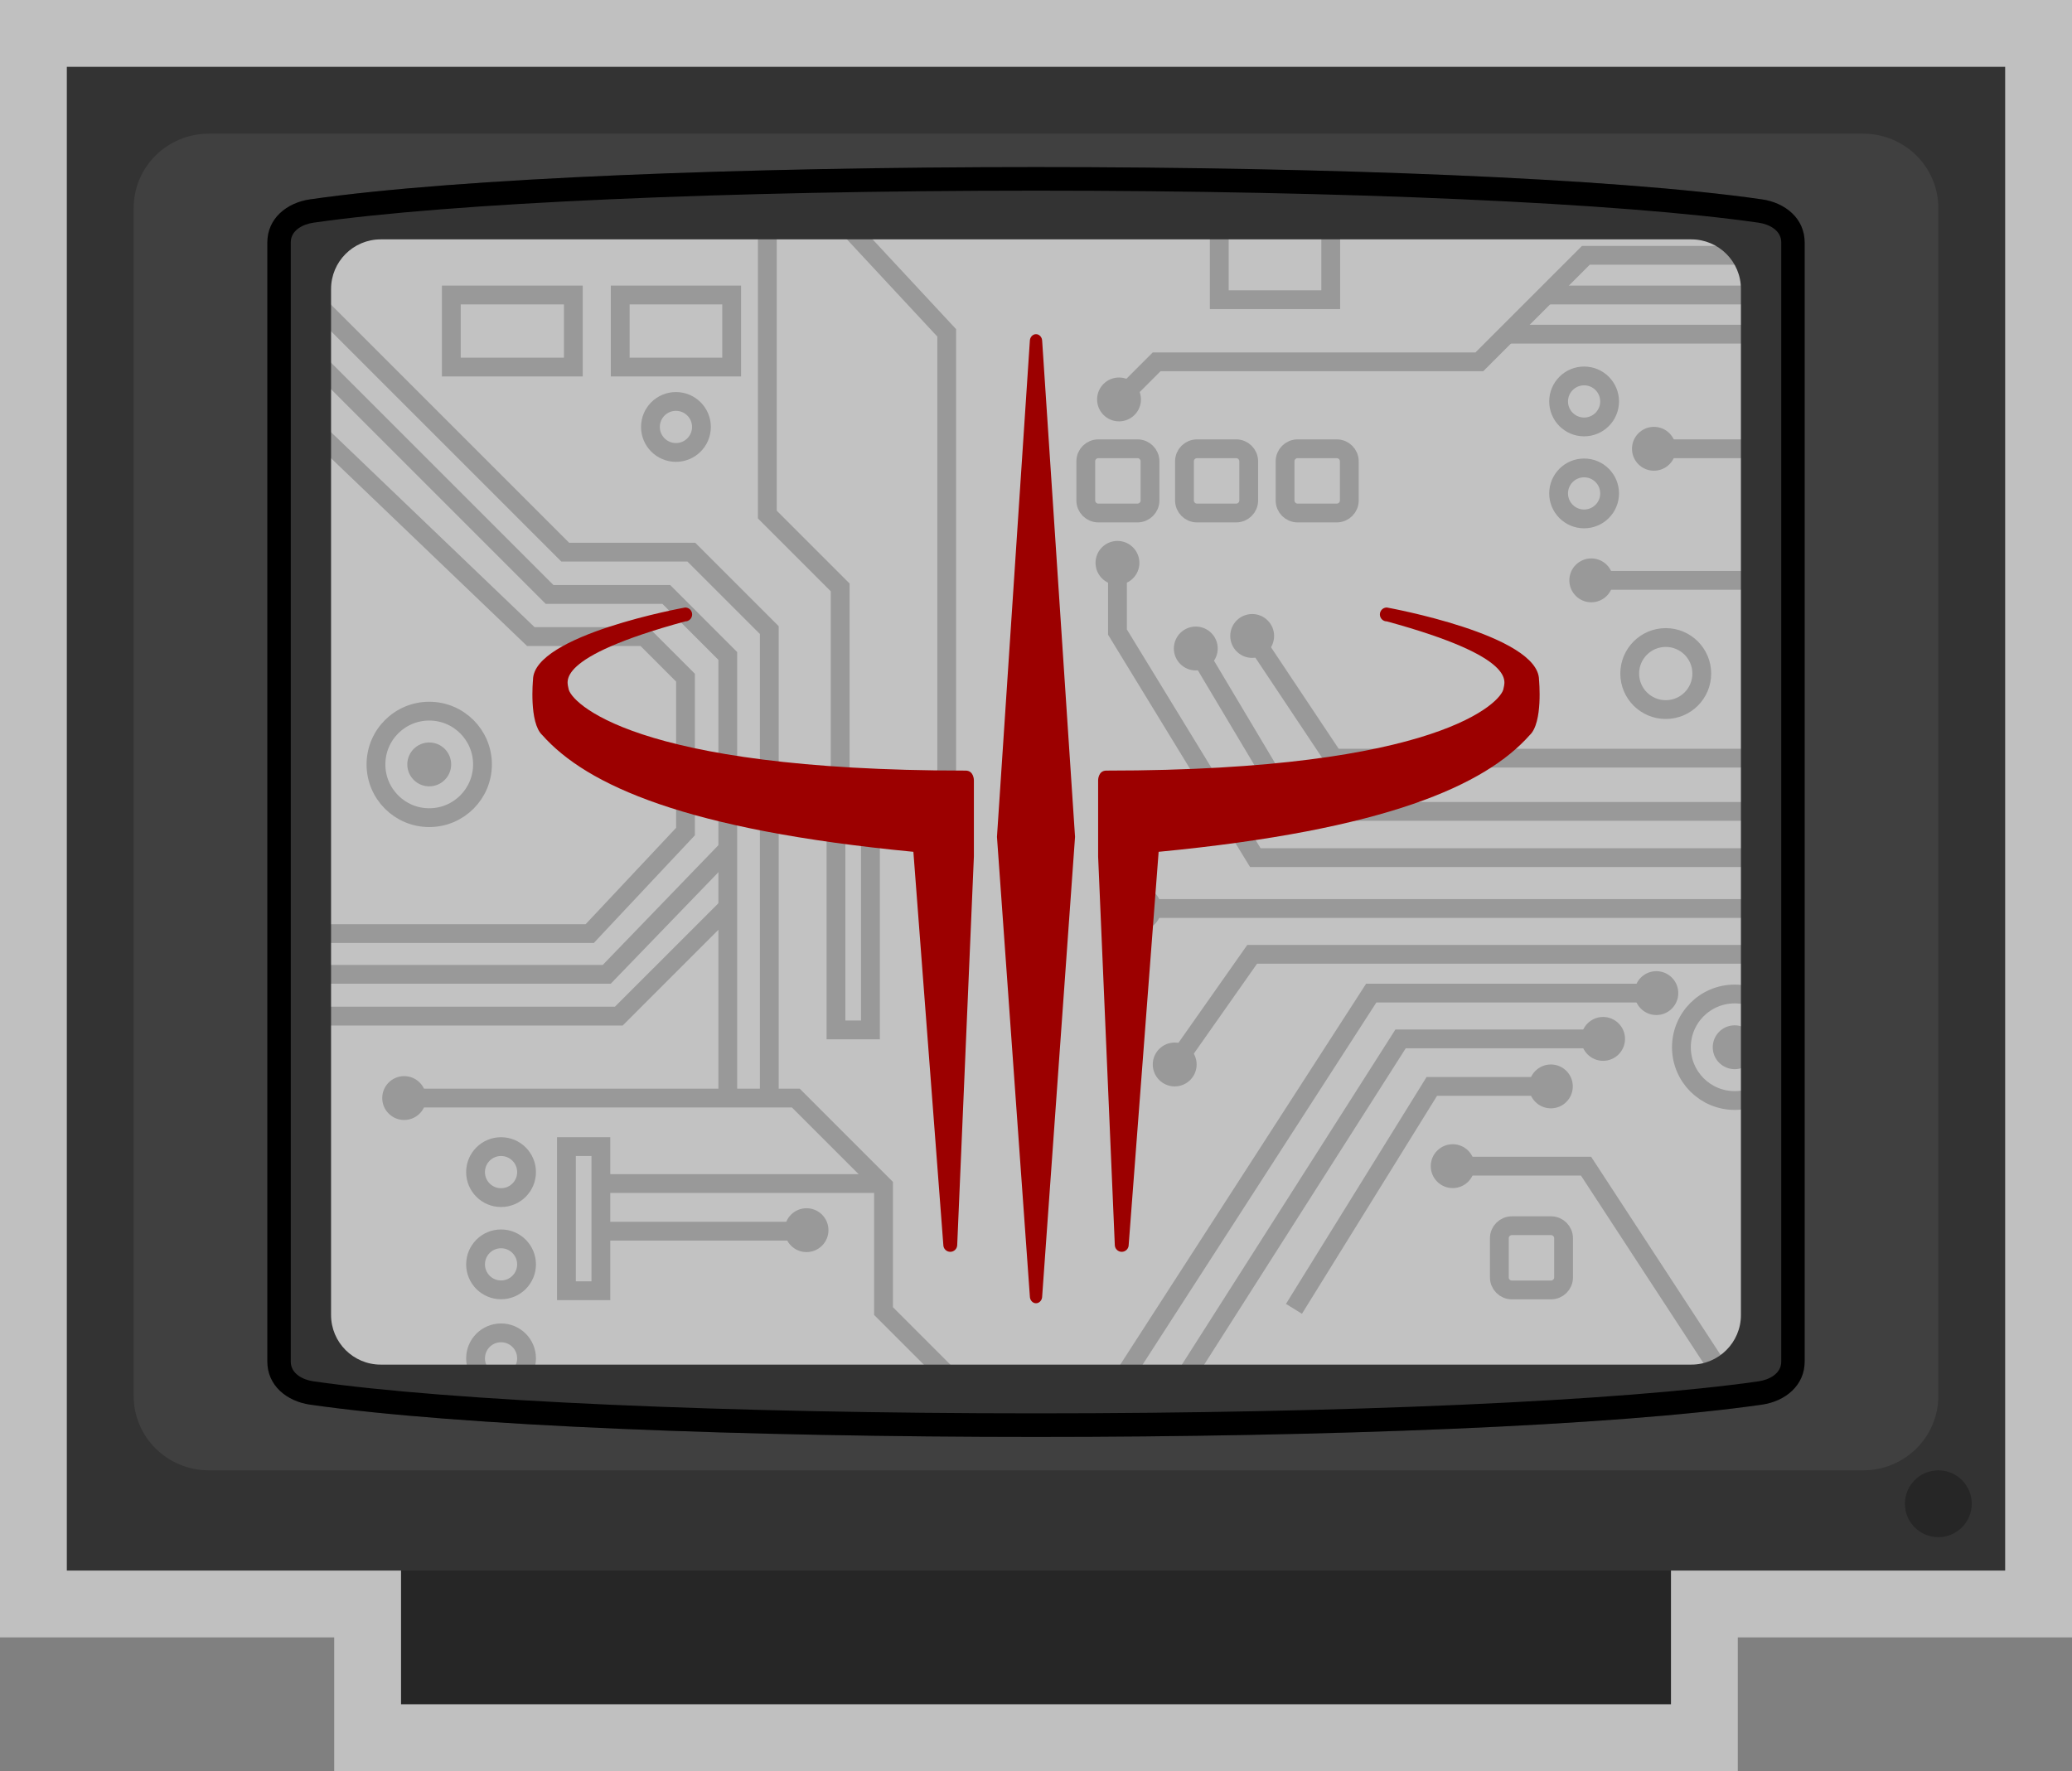 <?xml version="1.0" encoding="utf-8"?>
<!DOCTYPE svg PUBLIC "-//W3C//DTD SVG 1.1//EN" "http://www.w3.org/Graphics/SVG/1.1/DTD/svg11.dtd">
<svg version="1.1" id="Layer_1" xmlns="http://www.w3.org/2000/svg" xmlns:xlink="http://www.w3.org/1999/xlink" x="0px" y="0px"
	 width="330.666px" height="282.666px" viewBox="0 0 330.666 282.666" enable-background="new 0 0 330.666 282.666"
	 xml:space="preserve">
<rect x="0" y="0" width="330.666" height="282.666" fill="#808080" stroke="none"/>
<g id="g12">
	<g id="g14">
		<g id="g22">
		</g>
		<g id="g20">
			<g id="g34">
				<defs>
					<rect id="SVGID_1_" x="0" width="330.666" height="282.666"/>
				</defs>
				<clipPath id="SVGID_2_">
					<use xlink:href="#SVGID_1_"  overflow="visible"/>
				</clipPath>
				<g id="g32" opacity="0.5" clip-path="url(#SVGID_2_)">
					<g id="g30" transform="translate(244,232)">
						<path id="path28" fill="#FFFFFF" d="M75.999-232h-309.333H-244v10.666v240v10.667h10.666h42.667V40v10.666H-180H22.666h10.667
							V40V29.333h42.666h10.667V18.666v-240V-232H75.999z"/>
					</g>
				</g>
			</g>
		</g>
	</g>
</g>
<g id="TV" xmlns:dc="http://purl.org/dc/elements/1.1/" xmlns:cc="http://creativecommons.org/ns#" xmlns:rdf="http://www.w3.org/1999/02/22-rdf-syntax-ns#" xmlns:svg="http://www.w3.org/2000/svg">
	<path id="path36" fill="#262626" d="M266.666,272H64v-32h202.666V272L266.666,272z"/>
	<path id="path38" fill="#333333" d="M319.999,250.666H10.666v-240h309.333V250.666L319.999,250.666z"/>
	<g id="g40">
		<g id="g42">
			<g id="g48" transform="translate(29,216)">
				<path id="path50" fill="#404040" d="M4.333-194.667h264c6.63,0,12,5.307,12,11.853V6.815c0,6.545-5.37,11.852-12,11.852h-264
					c-6.628,0-12-5.307-12-11.852v-189.629C-7.667-189.36-2.295-194.667,4.333-194.667"/>
			</g>
			<g id="g60" transform="translate(236,48)">
				<path id="path62" fill="#262626" d="M73.333,197.333c-2.943,0-5.334-2.389-5.334-5.333s2.391-5.334,5.334-5.334
					c2.945,0,5.333,2.39,5.333,5.334S76.279,197.333,73.333,197.333"/>
			</g>
		</g>
	</g>
	<path fill="#C2C2C2" d="M283.834,214.24c0,4.61-3.735,8.348-8.348,8.348H55.181c-4.611,0-8.349-3.735-8.349-8.348V41.764
		c0-4.611,3.736-8.348,8.349-8.348h220.305c4.611,0,8.348,3.736,8.348,8.348V214.24L283.834,214.24z"/>
</g>
<g id="Wires">
	<polyline fill="none" stroke="#999999" stroke-width="3" stroke-miterlimit="10" points="50.083,48 90.208,88.125 110.333,88.125 
		122.77,100.563 122.77,175.25 	"/>
	<polyline fill="none" stroke="#999999" stroke-width="3" stroke-miterlimit="10" points="49.5,56.667 87.708,94.875 
		106.333,94.875 116.145,104.688 116.145,175.25 	"/>
	<polyline fill="none" stroke="#999999" stroke-width="3" stroke-miterlimit="10" points="48.455,66.865 84.708,101.594 
		102.833,101.594 109.395,108.156 109.395,132.719 94.114,149 50,149 	"/>
	<polyline fill="none" stroke="#999999" stroke-width="3" stroke-miterlimit="10" points="126.208,31.125 122.458,34.875 
		122.458,82.125 134.083,93.75 134.083,129.5 	"/>
	<polyline fill="none" stroke="#999999" stroke-width="3" stroke-miterlimit="10" points="64.5,175.25 127,175.25 141,189.25 
		141,209.25 154.613,222.862 	"/>
	<polyline fill="none" stroke="#999999" stroke-width="3" stroke-miterlimit="10" points="281.333,152.308 199.833,152.308 
		187.469,169.892 	"/>
	<polyline fill="none" stroke="#999999" stroke-width="3" stroke-miterlimit="10" points="264.333,158.5 218.833,158.5 
		178.583,220.862 	"/>
	<polyline fill="none" stroke="#999999" stroke-width="3" stroke-miterlimit="10" points="255.833,165.808 223.515,165.808 
		187.167,222.862 	"/>
	<polyline fill="none" stroke="#999999" stroke-width="3" stroke-miterlimit="10" points="247.5,173.392 228.5,173.392 
		206.5,208.892 	"/>
	<polyline fill="none" stroke="#999999" stroke-width="3" stroke-miterlimit="10" points="231.833,186.12 253.112,186.12 
		274.5,218.862 	"/>
	<line fill="none" stroke="#999999" stroke-width="3" stroke-miterlimit="10" x1="281.333" y1="145" x2="181.833" y2="145"/>
	<polyline fill="none" stroke="#999999" stroke-width="3" stroke-miterlimit="10" points="281.833,136.875 200.333,136.875 
		178.333,100.875 178.333,89.833 	"/>
	<polyline fill="none" stroke="#999999" stroke-width="3" stroke-miterlimit="10" points="178.583,63.75 184.583,57.75 
		236.083,57.75 253.083,40.75 281.333,40.75 	"/>
	<rect x="72.026" y="47.083" fill="none" stroke="#999999" stroke-width="3" stroke-miterlimit="10" width="19.474" height="11.5"/>
	<rect x="98.979" y="47.083" fill="none" stroke="#999999" stroke-width="3" stroke-miterlimit="10" width="17.786" height="11.5"/>
	<rect x="90.395" y="183" fill="none" stroke="#999999" stroke-width="3" stroke-miterlimit="10" width="5.5" height="23"/>
	<line fill="none" stroke="#999999" stroke-width="3" stroke-miterlimit="10" x1="96.001" y1="188.894" x2="141.001" y2="188.894"/>
	<line fill="none" stroke="#999999" stroke-width="3" stroke-miterlimit="10" x1="95.895" y1="196.5" x2="129.411" y2="196.5"/>
	<polyline fill="none" stroke="#999999" stroke-width="3" stroke-miterlimit="10" points="134.421,35.205 151.083,53.125 
		151.083,132.125 	"/>
	<polyline fill="none" stroke="#999999" stroke-width="3" stroke-miterlimit="10" points="190.833,103.5 206.333,129.5 
		281.833,129.5 	"/>
	<polyline fill="none" stroke="#999999" stroke-width="3" stroke-miterlimit="10" points="199.833,101.5 212.833,121 281.833,121 	
		"/>
	<circle fill="none" stroke="#999999" stroke-width="3" stroke-miterlimit="10" cx="265.833" cy="107.5" r="5.75"/>
	<polyline fill="none" stroke="#999999" stroke-width="3" stroke-miterlimit="10" points="116.145,135.5 96.833,155.5 49.5,155.5 	
		"/>
	<polyline fill="none" stroke="#999999" stroke-width="3" stroke-miterlimit="10" points="116.145,144.78 98.755,162.172 
		49.833,162.172 	"/>
	<circle fill="none" stroke="#999999" stroke-width="3" stroke-miterlimit="10" cx="68.5" cy="122" r="8.5"/>
	<circle fill="#999999" cx="68.5" cy="122" r="3.5"/>
	<rect x="133.411" y="132.375" fill="none" stroke="#999999" stroke-width="3" stroke-miterlimit="10" width="5.5" height="32"/>
	<circle fill="none" stroke="#999999" stroke-width="3" stroke-miterlimit="10" cx="252.805" cy="64.07" r="4.07"/>
	<circle fill="none" stroke="#999999" stroke-width="3" stroke-miterlimit="10" cx="252.805" cy="78.75" r="4.07"/>
	<circle fill="none" stroke="#999999" stroke-width="3" stroke-miterlimit="10" cx="79.962" cy="187.07" r="4.07"/>
	<circle fill="none" stroke="#999999" stroke-width="3" stroke-miterlimit="10" cx="79.962" cy="201.793" r="4.069"/>
	<path fill="none" stroke="#999999" stroke-width="3" stroke-miterlimit="10" d="M183.528,79.875c0,1.104-0.896,2-2,2h-6.25
		c-1.104,0-2-0.896-2-2v-6.25c0-1.104,0.896-2,2-2h6.25c1.104,0,2,0.896,2,2V79.875z"/>
	<path fill="none" stroke="#999999" stroke-width="3" stroke-miterlimit="10" d="M199.278,79.875c0,1.104-0.896,2-2,2h-6.25
		c-1.104,0-2-0.896-2-2v-6.25c0-1.104,0.896-2,2-2h6.25c1.104,0,2,0.896,2,2V79.875z"/>
	<path fill="none" stroke="#999999" stroke-width="3" stroke-miterlimit="10" d="M215.333,79.875c0,1.104-0.896,2-2,2h-6.25
		c-1.104,0-2-0.896-2-2v-6.25c0-1.104,0.896-2,2-2h6.25c1.104,0,2,0.896,2,2V79.875z"/>
	<line fill="none" stroke="#999999" stroke-width="3" stroke-miterlimit="10" x1="247.333" y1="47.083" x2="282.27" y2="47.083"/>
	<line fill="none" stroke="#999999" stroke-width="3" stroke-miterlimit="10" x1="240.302" y1="53.333" x2="281.833" y2="53.333"/>
	<circle fill="none" stroke="#999999" stroke-width="3" stroke-miterlimit="10" cx="79.962" cy="216.793" r="4.069"/>
	<circle fill="none" stroke="#999999" stroke-width="3" stroke-miterlimit="10" cx="276.833" cy="167.142" r="8.5"/>
	<circle fill="#999999" cx="276.833" cy="167.142" r="3.5"/>
	<path fill="none" stroke="#999999" stroke-width="3" stroke-miterlimit="10" d="M249.528,203.875c0,1.104-0.896,2-2,2h-6.25
		c-1.104,0-2-0.896-2-2v-6.25c0-1.104,0.896-2,2-2h6.25c1.104,0,2,0.896,2,2V203.875z"/>
	<circle fill="none" stroke="#999999" stroke-width="3" stroke-miterlimit="10" cx="107.872" cy="68.141" r="4.07"/>
	<circle fill="#999999" cx="178.333" cy="89.833" r="3.5"/>
	<circle fill="#999999" cx="178.583" cy="63.75" r="3.5"/>
	<circle fill="#999999" cx="190.833" cy="103.5" r="3.5"/>
	<circle fill="#999999" cx="199.833" cy="101.5" r="3.5"/>
	<circle fill="#999999" cx="264.333" cy="158.5" r="3.5"/>
	<circle fill="#999999" cx="255.833" cy="165.808" r="3.5"/>
	<circle fill="#999999" cx="247.5" cy="173.392" r="3.5"/>
	<circle fill="#999999" cx="64.5" cy="175.25" r="3.5"/>
	<circle fill="#999999" cx="128.712" cy="196.335" r="3.5"/>
	<circle fill="#999999" cx="231.833" cy="186.12" r="3.5"/>
	<circle fill="#999999" cx="187.469" cy="169.892" r="3.5"/>
	<line fill="none" stroke="#999999" stroke-width="3" stroke-miterlimit="10" x1="281.218" y1="71.625" x2="263.947" y2="71.625"/>
	<circle fill="#999999" cx="263.947" cy="71.625" r="3.5"/>
	<circle fill="#999999" cx="181.833" cy="145" r="3.5"/>
	<line fill="none" stroke="#999999" stroke-width="3" stroke-miterlimit="10" x1="285.218" y1="92.625" x2="253.947" y2="92.625"/>
	<circle fill="#999999" cx="253.947" cy="92.625" r="3.5"/>
	
		<rect x="194.582" y="36.333" fill="none" stroke="#999999" stroke-width="3" stroke-miterlimit="10" width="17.786" height="11.5"/>
</g>
<g id="Q3">
	<g id="g40_1_">
		<g>
			<path fill="#9C0000" d="M86.548,117.329c-2.151-1.986-1.488-8.812-1.488-8.812c0-7.196,24.289-11.56,24.289-11.56
				c0.615,0,1.107,0.496,1.107,1.108c0,0.613-0.493,1.109-1.107,1.109c-21.23,5.79-18.741,9.74-18.618,10.739
				c0.253,2.007,10.046,13.075,63.377,13.075c1.313,0,1.313,1.533,1.313,1.533v12.172l-2.661,61.992c0,0.61-0.498,1.106-1.107,1.106
				s-1.109-0.496-1.109-1.106l-4.779-62.736C109.46,132.467,93.659,125.331,86.548,117.329z"/>
			<path fill="#9C0000" d="M166.319,206.894c0,0.611-0.444,1.107-0.985,1.107c-0.542,0-0.982-0.496-0.982-1.107l-5.248-73.328
				l5.245-79.124c0-0.613,0.44-1.109,0.985-1.109c0.541,0,0.985,0.496,0.985,1.109l5.244,79.124L166.319,206.894z"/>
			<path fill="#9C0000" d="M184.904,135.95l-4.779,62.734c0,0.611-0.5,1.107-1.108,1.107c-0.609,0-1.108-0.496-1.108-1.107
				l-2.661-61.991v-12.172c0,0,0-1.533,1.313-1.533c53.332,0,63.124-11.068,63.378-13.075c0.123-0.999,2.611-4.949-18.617-10.739
				c-0.616,0-1.109-0.496-1.109-1.109c0-0.612,0.493-1.108,1.109-1.108c0,0,24.288,4.364,24.288,11.56c0,0,0.663,6.826-1.489,8.812
				C237.008,125.331,221.207,132.467,184.904,135.95z"/>
		</g>
	</g>
</g>
<g id="Frame">
	<path fill="#333333" d="M281.186,31.82c-47.704-6.871-184-6.871-231.704,0c-3.738,0.538-6.815,3.063-6.814,6.87v178.622
		c0,3.806,3.077,6.33,6.814,6.869c47.704,6.87,184,6.87,231.704,0c3.736-0.539,6.813-3.063,6.813-6.869V38.689
		C288,34.883,284.924,32.357,281.186,31.82z M277.833,209.869c0,4.377-3.549,7.926-7.926,7.926H60.759
		c-4.377,0-7.926-3.549-7.926-7.926V46.129c0-4.377,3.549-7.926,7.926-7.926h209.148c4.377,0,7.926,3.549,7.926,7.926V209.869
		L277.833,209.869z"/>
	<g id="g56" transform="translate(128,212)">
		<path id="path58" d="M37.333-185.334c-46,0-92,1.718-115.852,5.152c-3.737,0.539-6.815,3.064-6.815,6.871V5.312
			c0,3.808,3.078,6.332,6.815,6.869c23.852,3.438,69.852,5.152,115.852,5.152s92-1.717,115.854-5.152
			C156.923,11.644,160,9.118,160,5.312V-173.31c0-3.807-3.077-6.332-6.813-6.871C129.333-183.616,83.333-185.334,37.333-185.334
			 M37.333-181.571c49.229,0,93.417,1.959,115.324,5.115c1.665,0.238,3.61,1.206,3.61,3.146V5.312c0,1.938-1.945,2.904-3.61,3.146
			c-21.907,3.154-66.096,5.113-115.324,5.113c-49.228,0-93.417-1.959-115.324-5.113c-1.663-0.24-3.608-1.207-3.608-3.146V-173.31
			c0-1.939,1.945-2.907,3.608-3.146C-56.084-179.612-11.894-181.571,37.333-181.571"/>
	</g>
</g>
</svg>
